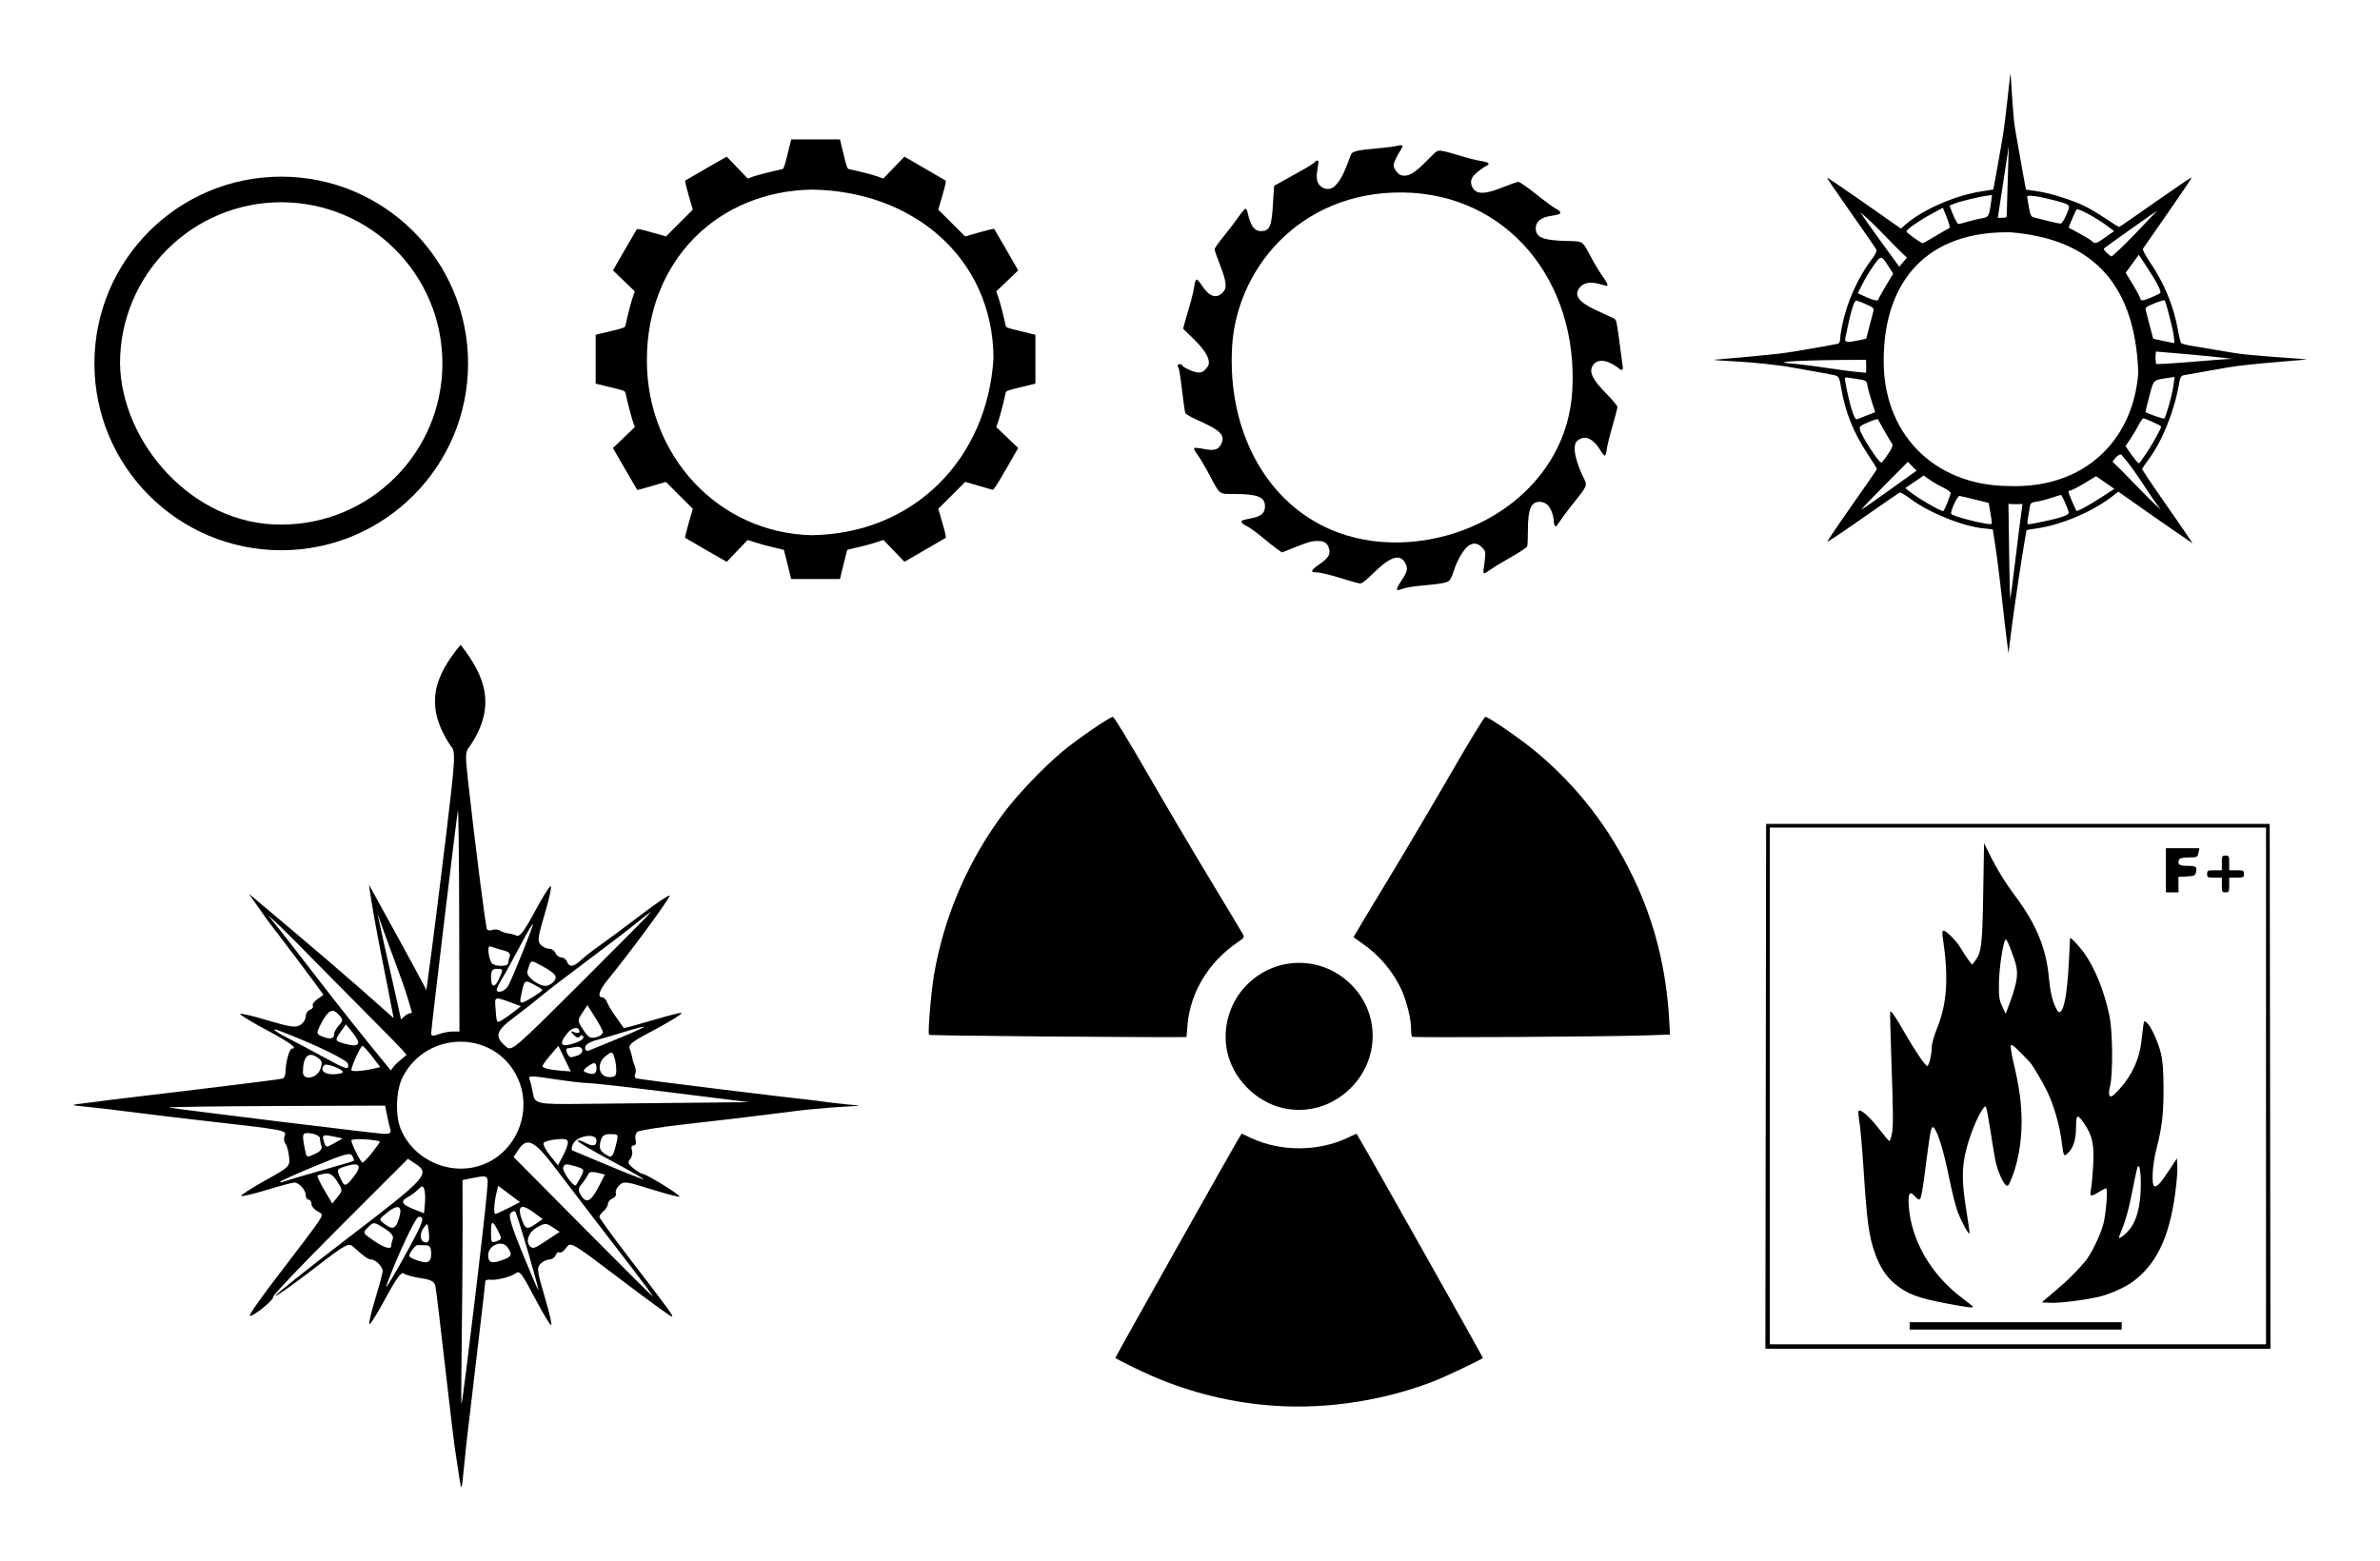 <?xml version="1.0" encoding="UTF-8" standalone="no"?>
<!-- Created with Inkscape (http://www.inkscape.org/) -->

<svg
   xmlns:dc="http://purl.org/dc/elements/1.1/"
   xmlns:cc="http://creativecommons.org/ns#"
   xmlns:rdf="http://www.w3.org/1999/02/22-rdf-syntax-ns#"
   xmlns:svg="http://www.w3.org/2000/svg"
   xmlns="http://www.w3.org/2000/svg"
   version="1.1"
   width="1616.333"
   height="1060.059"
   id="svg2">
  <defs
     id="defs4" />
  <g
     transform="translate(128.145,174.51)"
     id="layer1">
    <path
       d="m 738.124,780.402 c -29.289,-1.912 -57.479,-8.763 -84.484,-20.532 -7.956,-3.467 -22.658,-10.732 -24.314,-12.014 -0.273,-0.212 80.746,-144.329 84.411,-150.15 l 1.386,-2.201 6.259,2.929 c 20.061,9.387 45.439,9.395 65.471,0.022 l 6.212,-2.907 1.921,3.18 c 5.737,9.496 84.224,148.94 83.964,149.174 -1.272,1.146 -24.027,12.044 -31.104,14.896 -33.793,13.618 -73.408,19.974 -109.722,17.604 z m 4.364,-202.415 c -18.149,-4.402 -33.444,-20.164 -37.243,-38.379 -3.426,-16.428 1.88,-33.909 13.85,-45.63 19.704,-19.295 50.387,-19.295 70.09,0 19.83,19.419 19.849,50.713 0.044,70.518 -12.565,12.565 -29.915,17.573 -46.741,13.492 z m -165.015,-48.513 c -40.792,-0.312 -74.397,-0.798 -74.678,-1.079 -0.954,-0.955 1.365,-28.903 3.379,-40.727 6.782,-39.812 23.31,-78.064 47.749,-110.507 9.205,-12.219 26.688,-30.498 39.214,-40.999 9.954,-8.344 32.366,-23.754 34.547,-23.754 0.698,0 11.018,16.903 22.932,37.562 11.914,20.659 31.232,53.396 42.928,72.75 11.696,19.354 21.793,36.177 22.438,37.385 1.069,2.003 0.751,2.482 -3.584,5.421 -19.694,13.345 -32.242,34.068 -34.086,56.294 l -0.671,8.088 -13,0.068 c -7.15,0.037 -46.375,-0.188 -87.167,-0.5 z m 253.314,0.246 c -0.356,-0.356 -0.647,-2.975 -0.647,-5.821 0,-6.229 -2.869,-17.898 -6.31,-25.668 -5.438,-12.278 -15.414,-24.168 -26.722,-31.847 -3.282,-2.229 -5.968,-4.238 -5.968,-4.465 0,-0.227 10.047,-16.973 22.327,-37.213 12.28,-20.24 32.122,-53.788 44.093,-74.55 11.972,-20.762 22.338,-37.75 23.036,-37.75 2.256,0 24.755,15.563 35.044,24.242 27.828,23.472 48.928,50.765 65.095,84.2 14.701,30.405 22.803,62.538 24.76,98.205 l 0.502,9.147 -16.178,0.575 c -24.863,0.884 -158.299,1.677 -159.031,0.945 z"
       id="path4035-3"
       style="fill:#000000" />
    <path
       d="m 62.857,-54.517 c -70.071,0 -126.879,56.808 -126.879,126.879 0,70.071 56.808,126.879 126.879,126.879 70.071,0 126.879,-56.808 126.879,-126.879 0,-70.071 -56.808,-126.879 -126.879,-126.879 z m 0,17.386 c 60.46,0 109.454,49.033 109.454,109.493 0,60.46 -48.994,109.454 -109.454,109.454 -60.472,0.389 -108.645,-55.933 -109.493,-109.454 0,-60.46 49.033,-109.493 109.493,-109.493 z"
       id="path7438-70-0-9-0-5"
       style="color:#000000;fill:#000000;fill-opacity:1;fill-rule:evenodd;stroke:none;stroke-width:10.416;marker:none;visibility:visible;display:inline;overflow:visible;enable-background:accumulate" />
    <path
       d="m 406.768,209.028 c -1.31,-5.39 -2.451,-9.884 -2.536,-9.988 -0.084,-0.104 -3.217,-0.878 -6.962,-1.72 -3.745,-0.842 -9.251,-2.322 -12.237,-3.288 l -5.428,-1.757 -7.108,7.42 -7.108,7.42 -13.856,-7.934 c -7.621,-4.364 -14.068,-8.113 -14.326,-8.332 -0.258,-0.219 0.795,-4.748 2.341,-10.065 l 2.811,-9.667 -9.139,-9.139 -9.139,-9.139 -9.642,2.815 c -5.303,1.548 -9.71,2.747 -9.793,2.664 -0.083,-0.083 -3.837,-6.527 -8.344,-14.319 l -8.194,-14.168 7.458,-7.145 7.458,-7.145 -1.11,-2.952 c -0.956,-2.542 -4.295,-15.31 -5.252,-20.082 -0.296,-1.477 -0.945,-1.729 -10.293,-3.999 l -9.977,-2.423 0,-16.603 0,-16.603 9.975,-2.393 c 9.373,-2.248 9.994,-2.488 10.29,-3.974 1.097,-5.517 3.767,-15.862 4.945,-19.16 l 1.39,-3.89 -7.43,-7.164 -7.43,-7.164 7.815,-13.522 c 4.298,-7.437 8.041,-13.87 8.318,-14.295 0.385,-0.59 2.792,-0.116 10.193,2.009 l 9.689,2.781 9.106,-9.106 9.106,-9.106 -2.811,-9.667 c -1.546,-5.317 -2.6,-9.846 -2.341,-10.065 0.259,-0.219 6.705,-3.969 14.326,-8.332 l 13.856,-7.934 7.146,7.459 7.146,7.459 3.21,-1.22 c 2.585,-0.982 13.507,-3.798 20.136,-5.192 1.077,-0.226 1.631,-1.757 3.706,-10.243 l 2.439,-9.976 16.56,0 16.56,0 2.423,9.977 c 2.271,9.351 2.522,9.996 3.999,10.29 5.502,1.092 15.858,3.766 19.161,4.946 l 3.897,1.393 7.134,-7.446 7.134,-7.446 13.545,7.828 c 7.45,4.305 13.896,8.057 14.325,8.336 0.6,0.391 0.13,2.745 -2.034,10.183 l -2.814,9.675 9.137,9.086 9.138,9.086 9.667,-2.775 c 5.317,-1.526 9.844,-2.567 10.061,-2.312 0.216,0.255 3.966,6.695 8.332,14.313 l 7.939,13.85 -7.453,7.14 -7.453,7.14 1.401,3.897 c 1.193,3.319 3.907,13.837 4.946,19.167 0.29,1.487 0.905,1.725 10.284,3.974 l 9.975,2.393 0,16.603 0,16.603 -9.977,2.423 c -9.357,2.272 -9.996,2.521 -10.284,3.999 -0.98,5.034 -3.664,15.414 -4.9,18.952 l -1.437,4.114 7.445,7.132 7.445,7.132 -8.242,14.332 c -6.222,10.819 -8.485,14.258 -9.234,14.032 -0.545,-0.165 -4.93,-1.441 -9.744,-2.835 l -8.752,-2.535 -9.143,9.143 -9.143,9.143 2.81,9.663 c 2.16,7.429 2.63,9.781 2.03,10.172 -0.429,0.28 -6.865,4.025 -14.302,8.323 l -13.522,7.815 -7.138,-7.404 -7.138,-7.404 -5.421,1.755 c -2.982,0.965 -8.485,2.444 -12.23,3.286 -3.745,0.842 -6.878,1.616 -6.962,1.72 -0.084,0.104 -1.226,4.598 -2.536,9.988 l -2.382,9.799 -16.564,0 -16.564,0 z m 139.813,-140.364 c -0.494,-67.362 -53.873,-113.111 -122.634,-114.379 -64.1,0.684 -112.96,47.849 -112.776,116.367 0.172,64.054 48.135,116.883 112.007,118.365 69.585,-0.976 119.312,-52.044 123.404,-120.353 z"
       id="path5283"
       style="fill:#000000" />
    <path
       d="m 820.596,225.355 c 0,-0.572 1.539,-3.334 3.42,-6.139 3.656,-5.453 4.089,-7.561 2.272,-11.075 -3.511,-6.79 -10.098,-4.786 -21.637,6.585 -4.66,4.593 -7.799,7.108 -8.87,7.108 -0.911,0 -5.532,-1.218 -10.268,-2.706 -10.582,-3.326 -16.957,-4.867 -20.199,-4.881 -3.828,-0.017 -3.024,-1.644 2.768,-5.601 5.653,-3.862 7.336,-6.474 6.485,-10.061 -0.945,-3.984 -3.153,-5.626 -7.562,-5.626 -4.486,0 -6.133,0.462 -16.802,4.718 l -7.703,3.072 -3.316,-2.303 c -1.824,-1.267 -6.393,-4.899 -10.155,-8.07 -3.761,-3.172 -8.449,-6.538 -10.417,-7.481 -3.501,-1.677 -4.588,-3.302 -2.691,-4.022 0.522,-0.198 3.344,-0.857 6.269,-1.463 6.465,-1.341 8.739,-3.444 8.739,-8.085 0,-6.234 -5.077,-8.282 -20.525,-8.282 -10.913,0 -9.953,0.727 -17.21,-13.037 -2.859,-5.423 -6.508,-11.589 -8.107,-13.703 -1.6,-2.114 -2.626,-4.115 -2.28,-4.448 0.346,-0.333 3.269,-0.075 6.497,0.574 6.867,1.38 9.815,0.649 11.645,-2.891 3.295,-6.371 0.326,-9.5 -15.871,-16.73 -4.112,-1.836 -7.784,-3.906 -8.16,-4.601 -0.376,-0.695 -1.388,-7.5 -2.247,-15.123 -0.86,-7.622 -1.889,-14.469 -2.288,-15.214 -1.112,-2.078 -0.873,-2.975 0.795,-2.975 0.836,0 1.52,0.288 1.52,0.639 0,1.285 7.838,4.881 10.807,4.959 2.517,0.066 3.394,-0.345 5.308,-2.487 1.93,-2.16 2.232,-3.021 1.909,-5.434 -0.517,-3.852 -4.208,-9.027 -11.41,-15.994 l -5.973,-5.778 0.868,-3.341 c 0.477,-1.837 2.047,-7.273 3.488,-12.079 1.441,-4.806 2.873,-10.762 3.181,-13.236 0.308,-2.473 0.977,-4.635 1.485,-4.804 0.508,-0.169 2.122,1.565 3.586,3.853 4.949,7.737 9.8,9.492 14.166,5.127 3.329,-3.329 2.857,-7.327 -2.449,-20.781 -1.611,-4.083 -2.923,-8.016 -2.917,-8.739 0.01,-0.723 2.557,-4.392 5.667,-8.154 3.111,-3.761 7.613,-9.66 10.005,-13.108 2.392,-3.448 4.772,-6.269 5.291,-6.269 0.518,0 1.165,1.111 1.436,2.47 1.754,8.773 4.519,12.728 8.898,12.728 6.085,0 7.45,-3.041 8.314,-18.522 0.373,-6.684 0.758,-12.205 0.855,-12.268 0.513,-0.334 14.393,-8.074 17.654,-9.844 5.854,-3.177 10.256,-6.04 10.257,-6.669 7e-4,-0.314 0.553,-0.57 1.227,-0.57 0.971,0 1.131,0.514 0.766,2.47 -1.39,7.467 -1.339,10.812 0.2,13.252 2.111,3.347 6.328,4.521 9.549,2.658 3.176,-1.837 6.698,-7.31 9.509,-14.777 1.296,-3.444 2.667,-7.003 3.047,-7.908 0.85,-2.029 4.934,-2.939 18.138,-4.042 5.159,-0.431 10.899,-1.167 12.757,-1.635 3.927,-0.989 4.826,-0.49 3.333,1.849 -3.192,4.999 -5.306,9.512 -5.318,11.352 -0.01,1.233 0.881,3.079 2.188,4.542 1.783,1.996 2.776,2.464 5.219,2.464 3.897,0 7.671,-2.59 15.884,-10.899 6.298,-6.372 6.302,-6.374 9.545,-5.93 1.784,0.245 7.177,1.681 11.983,3.193 4.806,1.511 11.218,3.145 14.248,3.631 5.632,0.903 6.838,1.969 3.8,3.358 -0.94,0.43 -3.489,2.19 -5.663,3.91 -4.644,3.675 -5.707,6.765 -3.677,10.69 2.579,4.986 8.488,4.887 21.359,-0.358 4.564,-1.86 9.002,-3.382 9.864,-3.382 0.862,0 6.283,3.772 12.048,8.381 5.765,4.61 11.816,9.062 13.447,9.894 1.631,0.832 2.965,1.992 2.965,2.577 0,1.037 -0.952,1.354 -7.219,2.4 -6.029,1.007 -9.499,3.974 -9.499,8.122 0,6.242 4.686,8.297 19.963,8.753 13.05,0.39 11.136,-0.899 18.321,12.347 2.393,4.412 5.7,9.804 7.35,11.984 2.694,3.559 3.781,6.211 2.546,6.211 -0.249,0 -2.351,-0.552 -4.671,-1.226 -6.029,-1.753 -10.584,-1.093 -13.279,1.923 -4.779,5.349 -1.509,10.119 10.892,15.886 4.34,2.018 9.139,4.22 10.663,4.892 2.639,1.164 2.812,1.471 3.621,6.401 0.467,2.848 1.357,9.282 1.978,14.297 0.621,5.015 1.344,10.401 1.608,11.968 0.385,2.288 0.244,2.85 -0.715,2.85 -0.657,0 -1.41,-0.349 -1.674,-0.776 -0.264,-0.427 -2.25,-1.791 -4.414,-3.033 -6.181,-3.545 -11.48,-2.983 -13.778,1.461 -2.198,4.251 0.476,9.356 9.923,18.942 3.927,3.985 7.14,7.868 7.14,8.63 0,0.762 -1.537,6.691 -3.415,13.177 -1.878,6.486 -3.634,13.649 -3.9,15.918 -0.283,2.404 -0.839,4.061 -1.334,3.97 -0.467,-0.086 -1.77,-1.698 -2.896,-3.582 -4.133,-6.918 -8.907,-9.809 -13.212,-7.999 -3.397,1.429 -4.323,3.039 -4.277,7.444 0.043,4.095 2.655,12.42 5.952,18.964 2.837,5.631 2.973,5.293 -7.3,18.073 -3.192,3.97 -6.952,9.014 -8.356,11.208 -1.404,2.194 -2.8,3.989 -3.103,3.989 -0.813,0 -1.473,-2.093 -1.473,-4.671 0,-1.247 -0.733,-3.971 -1.629,-6.054 -1.751,-4.071 -4.33,-5.993 -8.043,-5.993 -5.689,0 -7.801,5.118 -7.816,18.943 -0.01,5.254 -0.195,10.24 -0.421,11.08 -0.267,0.993 -4.167,3.651 -11.149,7.599 -5.906,3.34 -12.217,7.184 -14.024,8.542 -4.31,3.24 -5.077,3.175 -4.476,-0.38 0.265,-1.567 0.681,-4.94 0.925,-7.495 0.415,-4.345 0.303,-4.8 -1.728,-7.031 -2.974,-3.267 -6.009,-3.739 -9.386,-1.459 -3.208,2.165 -7.549,9.397 -9.827,16.372 -2.541,7.781 -3.01,8.265 -8.954,9.24 -2.838,0.466 -8.96,1.169 -13.603,1.562 -4.643,0.393 -9.944,1.237 -11.778,1.876 -4.114,1.433 -4.476,1.444 -4.476,0.144 z m -3.404,-31.43 c 59.397,1.16 119.042,-39.484 122.481,-103.496 4.003,-74.518 -44.51,-133.376 -115.186,-134.202 -70.124,-0.82 -114.21,52.828 -116.015,107.62 -2.867,69.89 39.274,128.723 108.72,130.079 z"
       id="path3035-0"
       style="fill:#000000" />
    <path
       d="m 1235.871,269.235 c -4.029,-30.258 -6.135,-57.575 -10.689,-84.187 -5.413,-0.579 -1.569,-0.199 -6.272,-0.655 -14.114,-1.37 -37.312,-10.787 -49.835,-20.23 -3.298,-2.487 -6.467,-4.341 -7.043,-4.12 -0.575,0.221 -11.753,7.912 -24.841,17.092 -13.087,9.18 -23.999,16.486 -24.248,16.237 -0.249,-0.249 7.215,-11.328 16.587,-24.618 9.372,-13.29 17.041,-24.409 17.041,-24.707 0,-0.298 -2.876,-4.893 -6.391,-10.211 -9.563,-14.466 -15.144,-28.392 -17.887,-44.631 -1.177,-6.966 -1.627,-7.998 -3.779,-8.658 -1.344,-0.412 -14.593,-2.851 -29.443,-5.42 -25.586,-4.427 -53.943,-4.534 -52.948,-5.287 0.229,-0.173 38.548,-2.938 53.948,-5.546 15.4,-2.608 28.788,-4.972 29.75,-5.252 1.141,-0.332 1.75,-1.506 1.75,-3.376 0,-1.577 0.654,-5.934 1.453,-9.683 3.493,-16.381 10.92,-32.612 20.858,-45.585 1.588,-2.073 2.642,-4.41 2.342,-5.192 -0.3,-0.782 -8.049,-12.045 -17.219,-25.028 -9.17,-12.983 -16.507,-23.764 -16.304,-23.958 0.203,-0.194 11.568,7.503 25.255,17.104 l 24.886,17.457 2.615,-2.339 c 11.444,-10.239 33.769,-20.114 51.828,-22.926 l 8.213,-1.279 0.93,-4.535 c 0.511,-2.494 2.888,-15.898 5.282,-29.785 2.394,-13.887 5.209,-44.426 5.524,-44.426 0.315,0 1.424,27.613 3.197,37.926 1.773,10.312 4.141,23.726 5.261,29.808 l 2.037,11.058 7.905,1.152 c 8.578,1.25 22.799,5.688 31.66,9.88 3.065,1.45 9.514,5.272 14.331,8.494 4.817,3.222 9.028,5.858 9.359,5.858 0.331,0 11.463,-7.66 24.739,-17.023 13.276,-9.363 24.32,-16.841 24.543,-16.618 0.223,0.223 -6.958,10.921 -15.957,23.773 -8.999,12.852 -16.689,23.917 -17.089,24.588 -0.428,0.718 1.601,4.618 4.934,9.485 9.452,13.801 16.027,29.803 18.791,45.729 0.79,4.55 1.817,8.604 2.282,9.009 0.466,0.404 3.772,1.229 7.347,1.832 3.575,0.603 16.4,2.764 28.5,4.803 12.1,2.038 48.702,4.001 49.113,4.361 0.41,0.36 -38.106,2.815 -53.367,5.456 -15.26,2.641 -28.747,5.028 -29.97,5.306 -1.641,0.372 -2.381,1.461 -2.824,4.153 -3.163,19.243 -11.298,39.855 -20.871,52.883 -2.52,3.429 -4.581,6.461 -4.581,6.738 10.874,16.992 23.072,33.268 34.382,50.422 -18.003,-12.182 -31.488,-21.784 -50.512,-35.125 l -3.685,2.902 c -13.593,10.703 -35.145,19.831 -52.436,22.207 -3.163,0.435 -5.719,0.661 -6.262,1.301 -2.428,14.244 -7.501,44.361 -12.187,83.389 z m -0.013,-101.504 c 0.215,14.526 0.711,58.404 1.171,64.73 1.469,-7.718 4.912,-40.026 8.352,-64.595 -3.121,0.087 -5.901,0.196 -9.523,-0.135 z m -11.287,12.767 c 0,-0.642 -0.479,-3.918 -1.064,-7.279 l -1.064,-6.111 -9.186,-2.285 c -5.052,-1.257 -9.821,-2.369 -10.598,-2.471 -1.474,-0.194 -6.543,10.768 -5.649,12.215 0.916,1.483 19.073,6.3 26.311,6.981 0.688,0.065 1.25,-0.408 1.25,-1.05 z m 35.14,-0.777 c 12.043,-2.503 17.442,-4.463 17.063,-6.196 -0.618,-2.832 -4.6,-11.859 -5.231,-11.859 -0.363,0 -3.188,0.87 -6.278,1.933 -3.09,1.063 -7.61,2.232 -10.044,2.597 -4.277,0.641 -4.447,0.803 -5.065,4.817 -0.351,2.284 -0.902,5.616 -1.224,7.403 -0.34,1.892 -0.166,3.25 0.417,3.25 0.551,0 5.213,-0.875 10.361,-1.945 z m -65.39,-12.579 c 1.238,-3.037 2.25,-6.109 2.25,-6.828 0,-0.718 -2.334,-2.395 -5.186,-3.727 -2.852,-1.332 -6.954,-3.698 -9.114,-5.26 l -3.928,-2.839 -6.269,4.252 -6.269,4.252 2.633,2.15 c 5.452,4.45 20.944,13.503 23.133,13.518 0.275,0 1.512,-2.481 2.75,-5.518 z m 92.54,3.399 c 2.316,-1.169 7.971,-4.566 12.569,-7.548 l 8.358,-5.423 -6.189,-4.307 -6.189,-4.307 -8.079,4.856 c -4.443,2.671 -8.682,4.856 -9.419,4.856 -0.737,0 -1.342,0.338 -1.343,0.75 0,1.076 5.226,13.25 5.693,13.25 0.214,0 2.284,-0.956 4.6,-2.125 z m -131.499,-12.375 18.097,-13 c -1.968,-1.992 -3.936,-3.985 -5.903,-5.977 l -16.242,16.347 c -8.933,8.991 -15.749,16.186 -15.146,15.988 0.603,-0.197 9.24,-6.208 19.194,-13.358 z m 157.089,-23.975 c -2.883,0.255 -3.965,2.559 -5.956,4.876 11.191,10.571 21.363,22.295 32.794,32.599 -9.744,-12.712 -15.629,-24.543 -26.838,-37.475 z m 17.336,-1.235 c 4.148,-6.211 9.785,-16.448 9.785,-17.769 0,-0.611 -10.765,-5.521 -12.104,-5.521 -0.47,0 -1.819,1.889 -2.997,4.199 -1.178,2.309 -3.709,6.559 -5.624,9.443 l -3.482,5.245 4.234,6.036 c 2.329,3.32 4.553,5.838 4.944,5.597 0.391,-0.241 2.751,-3.494 5.245,-7.229 z m -175.726,1.029 c 2.998,-4.515 3.543,-6.003 2.656,-7.25 -1.341,-1.885 -8.997,-15.226 -9.404,-16.389 -0.158,-0.451 -3.12,0.409 -6.582,1.91 -5.704,2.474 -6.238,2.958 -5.687,5.154 1.139,4.537 12.633,22.256 14.437,22.256 0.444,0 2.505,-2.557 4.58,-5.681 z m -13.841,-26.516 5.148,-2.002 -2.319,-7.15 c -1.275,-3.933 -2.588,-8.773 -2.916,-10.757 -0.597,-3.605 -0.6,-3.607 -7.714,-4.782 -3.914,-0.646 -7.287,-1.005 -7.494,-0.798 -0.66,0.66 2.56,15.914 4.748,22.489 1.69,5.078 2.433,6.2 3.753,5.667 0.905,-0.365 3.963,-1.565 6.794,-2.667 z m 204.656,-6.803 c 1.335,-4.675 2.732,-10.893 3.105,-13.818 l 0.678,-5.318 -4.774,0.716 c -9.909,1.486 -9.378,0.951 -12.383,12.471 -1.499,5.747 -2.659,10.519 -2.578,10.605 0.898,0.947 12.323,4.914 12.836,4.457 0.379,-0.337 1.781,-4.438 3.116,-9.113 z M 1139.135,69.898 c -47.769,0.089 -58.562,1.415 -55.173,2.06 27.474,2.545 31.362,4.567 55.197,6.781 0.182,-2.994 0.01,-6.457 -0.025,-8.841 z m 196.927,-5.619 c -0.765,5.103 -0.06,5.761 0.069,8.492 10.594,7e-4 39.744,-3.026 51.873,-3.554 -17.291,-2.073 -36.483,-3.616 -51.942,-4.938 z m -101.423,-91.474 1.432,-48.012 -7.452,48.666 c 12.048,-0.139 1.411,0.022 6.02,-0.653 z m 113.433,80.61 c -0.624,-4.769 -5.069,-22.242 -6.071,-23.864 -0.229,-0.37 -3.357,0.517 -6.951,1.97 -5.549,2.244 -6.448,2.945 -5.958,4.643 0.318,1.1 1.534,5.825 2.704,10.5 1.169,4.675 2.215,8.63 2.324,8.79 0.109,0.159 3.292,0.904 7.075,1.656 3.782,0.751 7.032,1.409 7.221,1.46 0.189,0.052 0.035,-2.268 -0.343,-5.156 z m -213.7,3.199 4.899,-1.051 2.101,-8.199 c 1.155,-4.51 2.401,-9.213 2.768,-10.452 0.588,-1.988 0,-2.547 -4.979,-4.75 -3.105,-1.373 -6.034,-2.497 -6.509,-2.497 -1.769,0 -3.671,6.399 -7.655,25.75 -0.544,2.644 1.449,2.899 9.376,1.199 z m 102.906,-73.322 c -55.844,-1.026 -85.351,32.136 -86.13,84.958 -1.214,51.127 33.735,87.142 85.059,87.372 51.108,1.976 84.484,-31.075 87.812,-77.005 -2.258,-65.761 -36.636,-91.267 -86.742,-95.324 z m -89.706,45.532 c 0,-0.462 2.25,-4.585 5.001,-9.161 l 5.001,-8.321 -3.056,-4.762 c -5.02,-7.824 -5.192,-7.835 -10.242,-0.716 -2.458,3.465 -5.881,9.118 -7.606,12.561 l -3.138,6.261 5.27,2.407 c 5.504,2.514 8.77,3.159 8.77,1.731 z m 185.315,-1.323 c 2.852,-1.19 5.559,-2.486 6.016,-2.881 1.085,-0.937 -2.226,-7.44 -9.047,-17.764 l -5.489,-8.309 -4.458,6.127 -4.458,6.127 4.442,7.182 c 2.443,3.95 4.751,8.194 5.128,9.432 0.848,2.778 1.402,2.784 7.867,0.087 z m -197.681,-57.758 c 9.189,13.232 16.484,23.121 26.492,36.925 1.732,-2.058 3.464,-4.116 5.196,-6.174 -10.423,-9.577 -21.811,-22.891 -31.688,-30.751 z m 201.526,-0.955 c 1.015,-1.042 -34.017,23.736 -36.081,25.52 -0.664,0.574 4.144,5.356 5.385,5.356 11.417,-10.049 19.481,-19.312 30.696,-30.876 z m -150.273,16.944 c 4.514,-2.713 8.674,-5.088 9.244,-5.278 0.62,-0.207 -0.049,-3.061 -1.663,-7.092 l -2.701,-6.746 -7.609,4.104 c -8.484,4.576 -17.159,10.645 -17.159,12.003 0,0.864 9.871,7.941 11.077,7.941 0.332,0 4.297,-2.22 8.81,-4.932 z m 115.383,0.838 5.771,-4.094 -4.271,-3.211 c -7.92,-5.954 -20.147,-12.575 -21.21,-11.486 -0.64,0.656 -5.602,12.182 -5.323,12.367 0.145,0.096 3.413,1.865 7.263,3.932 3.85,2.067 7.659,4.394 8.464,5.172 2.139,2.066 2.944,1.834 9.307,-2.68 z m -93.771,-10.492 c 2.75,-0.86 6.993,-1.869 9.429,-2.241 4.872,-0.745 5.217,-1.323 6.541,-10.954 l 0.673,-4.894 -3.321,0.407 c -5.022,0.616 -19.07,4.048 -22.537,5.505 l -3.064,1.288 2.495,6.237 c 1.372,3.43 3.01,6.232 3.639,6.226 0.629,-0.01 3.394,-0.715 6.144,-1.575 z m 67.168,-4.809 c 2.922,-6.939 3.197,-6.612 -8.152,-9.678 -10.092,-2.725 -18.516,-3.92 -18.516,-2.626 0,0.532 0.53,3.843 1.177,7.358 1.037,5.63 1.484,6.458 3.75,6.955 1.415,0.31 5.723,1.383 9.572,2.383 3.85,1 7.604,1.747 8.343,1.66 0.739,-0.087 2.46,-2.811 3.825,-6.053 z"
       id="path4466"
       style="fill:#000000" />
    <path
       d="m 181.213,812.187 c -0.526,-2.396 -3.614,-27.878 -6.861,-56.628 -3.247,-28.749 -6.31,-54.132 -6.805,-56.405 -0.708,-3.25 -2.871,-4.427 -10.116,-5.505 -5.068,-0.755 -10.212,-2.192 -11.431,-3.195 -1.56,-1.283 -5.19,3.693 -12.257,16.803 -5.522,10.244 -10.48,18.186 -11.017,17.649 -0.537,-0.537 1.276,-8.36 4.029,-17.386 2.753,-9.025 5.005,-17.435 5.005,-18.688 0,-2.885 -4.847,-7.81 -7.687,-7.81 -2.156,0 -4.74,-1.805 -11.885,-8.302 -3.705,-3.369 -4.458,-2.961 -28.063,15.197 -13.341,10.262 -24.668,18.246 -25.173,17.741 -0.505,-0.505 21.729,-18.233 49.407,-39.397 53.652,-41.024 55.932,-43.546 45.517,-50.371 l -4.989,-3.269 -46.206,46.176 c -25.414,25.397 -45.816,46.809 -45.338,47.582 1.081,1.749 -14.42,14.225 -15.871,12.773 -0.58,-0.58 8.905,-13.971 21.077,-29.757 12.173,-15.786 23.637,-31.036 25.476,-33.888 3.224,-4.999 3.2,-5.262 -0.66,-7.328 -2.202,-1.179 -4.004,-3.419 -4.004,-4.979 0,-1.56 -0.871,-2.836 -1.936,-2.836 -1.065,0 -1.936,-1.369 -1.936,-3.042 0,-3.577 -4.552,-8.574 -7.81,-8.574 -1.253,0 -9.662,2.252 -18.688,5.005 -9.025,2.753 -16.823,4.591 -17.329,4.086 -0.506,-0.506 6.753,-5.192 16.13,-10.413 16.779,-9.343 17.038,-9.6 16.385,-16.186 -0.365,-3.681 -1.469,-7.67 -2.453,-8.866 -0.984,-1.196 -1.26,-3.555 -0.612,-5.243 1.539,-4.01 2.091,-3.91 -60.158,-10.993 -28.75,-3.271 -54.187,-6.669 -56.628,-6.874 -35.053,-4.266 -34.959,-1.969 -1.696,-6.66 5.797,-0.742 116.016,-13.682 117.485,-14.59 0.867,-0.536 1.605,-2.482 1.641,-4.324 0.134,-6.901 2.621,-15.934 4.387,-15.934 4.297,0 -1.528,-4.23 -17.799,-12.924 -9.56,-5.108 -17.383,-9.867 -17.383,-10.574 0,-0.707 8.33,1.215 18.512,4.272 15.205,4.565 19.182,5.139 22.264,3.215 2.063,-1.289 3.752,-3.903 3.752,-5.81 0,-1.907 1.302,-3.967 2.893,-4.577 1.591,-0.611 2.448,-1.83 1.904,-2.711 -0.544,-0.88 0.863,-2.898 3.127,-4.484 l 4.117,-2.883 -5.536,-7.656 c -3.045,-4.211 -14.466,-19.395 -25.38,-33.744 -10.914,-14.348 -0.633,-0.228 -19.844,-27.385 40.867,34.295 66.69,56.117 98.4,84.549 -3.678,-20.494 -13.519,-66.009 -16.749,-90.622 18.119,32.988 27.12,49.107 39.005,71.511 4.098,-29.595 8.928,-68.329 13.062,-102.471 6.825,-56.651 6.909,-59.431 3.414,-63.348 -18.116,-27.181 -11.283,-46.941 6.787,-68.656 16.771,21.52 24.53,41.749 6.254,68.937 -3.102,3.428 -3.224,5.547 -1.315,22.775 4.705,42.467 12.047,100.061 12.939,101.504 0.523,0.846 2.188,1.064 3.7,0.484 1.512,-0.58 3.865,-0.366 5.228,0.477 1.363,0.843 3.801,1.679 5.417,1.858 1.616,0.179 4.245,0.872 5.842,1.539 2.151,0.899 5.319,-3.305 12.215,-16.206 5.121,-9.581 10.01,-17.42 10.865,-17.42 0.855,0 -0.928,8.35 -3.962,18.555 -4.758,16.002 -5.139,18.932 -2.776,21.296 1.508,1.507 4.137,2.741 5.844,2.741 1.707,0 3.604,1.307 4.217,2.904 0.613,1.597 2.355,2.904 3.872,2.904 1.517,0 3.259,1.307 3.872,2.904 1.536,4.001 4.511,3.636 9.64,-1.182 2.392,-2.247 8.275,-6.821 13.074,-10.164 4.799,-3.343 17.108,-12.487 27.353,-20.319 10.245,-7.833 19.09,-13.779 19.654,-13.215 0.902,0.902 -27.043,38.921 -42.207,57.421 -5.643,6.884 -7.085,11.659 -3.522,11.659 1.098,0 2.559,1.525 3.245,3.388 0.687,1.863 3.456,6.437 6.153,10.164 2.697,3.727 5.02,7.002 5.161,7.277 0.141,0.276 8.875,-2.061 19.408,-5.192 10.533,-3.132 19.428,-5.417 19.767,-5.078 0.766,0.766 -8.452,6.366 -24.326,14.776 -9.047,4.794 -11.829,7.204 -10.882,9.428 0.699,1.644 1.474,4.295 1.721,5.893 0.247,1.597 1.083,4.387 1.858,6.199 0.775,1.812 0.881,4.148 0.237,5.19 -0.644,1.042 -0.422,2.358 0.494,2.924 1.44,0.89 112.569,14.274 118.259,14.727 44.72,6.3 44.818,2.003 -2.249,6.639 -4.597,0.429 -33.783,4.449 -83.732,10.044 -15.972,1.789 -30.039,4.027 -31.26,4.972 -1.221,0.945 -1.773,3.429 -1.226,5.52 0.588,2.248 0.026,3.801 -1.375,3.801 -1.392,0 -1.871,1.298 -1.16,3.149 0.665,1.732 0.147,4.428 -1.149,5.991 -1.921,2.314 -1.478,3.517 2.387,6.488 2.61,2.005 5.334,3.666 6.054,3.689 2.856,0.094 27.539,15.462 24.826,15.457 -1.597,-0.002 -10.68,-2.448 -20.183,-5.435 -15.761,-4.953 -17.56,-5.162 -20.479,-2.381 -1.76,1.677 -2.824,4.13 -2.364,5.452 0.46,1.322 -0.561,2.94 -2.269,3.595 -1.708,0.655 -3.105,2.298 -3.105,3.651 0,1.353 -1.307,3.544 -2.904,4.87 -1.597,1.326 -2.904,3.086 -2.904,3.913 0,0.826 8.93,13.149 19.844,27.383 29.073,37.917 30.827,40.336 29.258,40.336 -0.787,0 -16.544,-11.474 -35.017,-25.498 -33.277,-25.263 -33.614,-25.459 -36.552,-21.264 -1.631,2.329 -3.686,3.789 -4.567,3.245 -0.88,-0.544 -2.1,0.313 -2.711,1.904 -0.611,1.591 -2.506,2.893 -4.213,2.893 -1.707,0 -4.42,1.317 -6.03,2.927 -2.612,2.612 -2.306,5.008 2.838,22.264 3.171,10.635 5.153,19.337 4.406,19.337 -0.747,0 -5.144,-7.187 -9.77,-15.972 -10.344,-19.642 -11.609,-21.329 -14.371,-19.167 -2.963,2.319 -13.041,4.872 -17.167,4.349 -1.863,-0.236 -3.395,0.279 -3.403,1.144 -0.01,0.866 -2.188,19.869 -4.845,42.23 -2.657,22.361 -5.823,49.15 -7.035,59.532 -1.563,13.388 -1.429,12.834 -1.879,17.284 -3.025,27.796 -1.667,28.026 -6.47,-2.764 z m 7.457,-57.607 c 9.412,-75.845 14.893,-124.496 14.36,-127.462 -0.52,-2.898 -1.763,-3.14 -8.834,-1.723 l -8.228,1.649 0.043,32.314 c 0.023,17.773 -0.235,52.102 -0.574,76.287 -0.339,24.185 -0.426,43.782 -0.193,43.548 0.233,-0.233 1.775,-11.309 3.426,-24.613 z m 112.03,-68.232 c -21.12,-27.438 -38.341,-49.903 -52.683,-68.728 -13.374,-17.553 -18.397,-19.864 -24.138,-11.103 l -3.19,4.869 46.974,47.403 c 25.836,26.071 47.275,47.403 47.643,47.403 0.368,0 -6.205,-8.93 -14.606,-19.844 z m -70.375,-10.983 c -4.177,-14.291 -8.04,-26.429 -8.584,-26.973 -0.544,-0.544 -1.956,-0.022 -3.138,1.16 -1.575,1.575 0.606,8.897 8.16,27.398 5.67,13.887 10.5,25.058 10.733,24.824 0.234,-0.234 -2.993,-12.118 -7.171,-26.409 z m -80.546,-2.383 c 9.663,-17.82 10.64,-20.998 6.454,-20.998 -2.092,0 -14.359,26.05 -21.879,46.464 -1.76,4.778 5.735,-7.596 15.425,-25.466 z m 14.893,4.17 c 0,-4.517 -0.86,-5.808 -3.872,-5.808 -2.13,0 -4.525,-0.058 -5.324,-0.128 -0.799,-0.071 -2.641,1.663 -4.095,3.852 -2.378,3.581 -2.184,4.164 1.936,5.814 8.619,3.451 11.355,2.553 11.355,-3.729 z m 49.242,3.92 c 5.601,-2.129 6.043,-3.643 2.489,-8.504 -3.728,-5.098 -13.01,-1.171 -13.01,5.504 0,5.325 2.519,6.043 10.522,3 z m -76.346,-9.57 c 0,-0.978 0.489,-3.052 1.087,-4.609 0.702,-1.829 -1.413,-4.376 -5.976,-7.196 -7.021,-4.339 -7.085,-4.343 -10.867,-0.56 -3.783,3.782 -3.762,3.835 3.556,8.858 7.651,5.252 12.201,6.56 12.201,3.508 z m 106.085,-3.757 8.318,-5.518 -4.82,-3.158 c -4.476,-2.933 -5.242,-2.918 -10.725,0.203 -5.55,3.158 -7.861,9.496 -4.639,12.718 2.003,2.003 2.975,1.655 11.867,-4.244 z m -80.563,-5.223 c -0.779,-6.672 -0.893,-6.759 -3.656,-2.814 -3.146,4.492 -2.135,9.7 1.884,9.7 1.812,0 2.337,-2.043 1.772,-6.886 z m 46.871,5.729 c 2.7,-1.036 2.711,-1.743 0.108,-6.776 -3.785,-7.32 -4.742,-7.087 -4.742,1.157 0,7.274 0.077,7.368 4.634,5.619 z m -67.129,-15.176 c 2.642,-8.609 -0.4,-10.031 -8.184,-3.825 -5.598,4.464 -5.637,4.618 -1.883,7.456 5.804,4.387 7.83,3.656 10.066,-3.632 z m 93.157,3.557 4.419,-3.095 -6.213,-4.584 c -8.69,-6.411 -11.462,-4.298 -7.62,5.809 2.206,5.801 3.449,6.048 9.414,1.871 z m -76.023,-23.388 c -0.944,-2.461 -1.504,-2.432 -4.152,0.216 -1.683,1.683 -4.735,3.957 -6.782,5.052 -5.468,2.927 -4.592,4.964 3.539,8.223 l 7.26,2.91 0.613,-6.779 c 0.337,-3.728 0.122,-8.058 -0.478,-9.623 z m 57.228,12.804 7.84,-4 -7.433,-5.565 -7.434,-5.565 -1.223,5.209 c -1.618,6.891 -1.939,13.92 -0.636,13.92 0.575,0 4.573,-1.8 8.885,-4 z M 100.879,628.016 c -2.813,-4.426 -5.02,-5.86 -8.259,-5.367 -2.431,0.37 -4.744,0.984 -5.139,1.365 -0.396,0.38 1.692,4.806 4.64,9.836 l 5.359,9.144 3.619,-4.469 c 3.541,-4.372 3.536,-4.6 -0.22,-10.509 z m 178.098,2.512 3.671,-7.195 -5.215,-1.309 c -3.103,-0.779 -5.493,-0.476 -5.901,0.747 -0.377,1.131 -2.257,3.997 -4.178,6.369 -3.162,3.904 -3.216,4.735 -0.571,8.772 3.541,5.404 6.621,3.538 12.194,-7.384 z m -166.932,-5.733 c 5.614,-7.109 4.223,-9.879 -3.805,-7.577 -7.897,2.265 -7.995,2.421 -5.281,8.379 2.874,6.307 3.516,6.25 9.086,-0.802 z m 154.115,0.378 c 2.823,-5.46 2.785,-5.535 -3.939,-7.599 -5.554,-1.705 -6.99,-1.564 -7.887,0.773 -0.871,2.269 5.979,12.34 8.393,12.34 0.319,0 1.864,-2.482 3.433,-5.514 z M 90.136,620.512 c 11.713,-3.303 21.594,-6.22 21.957,-6.481 0.364,-0.262 -0.072,-1.782 -0.968,-3.378 -1.374,-2.447 -5.259,-1.399 -24.744,6.674 -12.713,5.267 -23.603,10.132 -24.2,10.81 -0.597,0.678 0.657,0.591 2.786,-0.193 2.13,-0.784 13.455,-4.128 25.168,-7.431 z M 287.012,613.961 c -13.105,-7.004 -23.416,-13.146 -22.914,-13.649 0.503,-0.503 2.674,0.028 4.824,1.179 5.62,3.008 8.037,2.59 8.037,-1.39 0,-5.114 -12.861,-3.361 -15.814,2.156 -1.191,2.225 -1.387,4.357 -0.436,4.737 0.951,0.38 11.748,4.895 23.994,10.034 12.245,5.138 23.135,9.416 24.2,9.505 1.065,0.089 -8.786,-5.568 -21.892,-12.572 z m -86.004,2.115 c 22.887,-9.563 33.053,-37.777 21.617,-59.998 -16.042,-31.174 -61.2,-30.541 -77.334,1.083 -4.544,8.907 -5.145,26.037 -1.241,35.354 9.136,21.8 35.284,32.617 56.957,23.561 z m 56.511,-14.479 c 0.063,-2.29 -1.665,-2.789 -7.675,-2.215 -4.266,0.407 -8.231,1.509 -8.812,2.449 -0.581,0.94 1.371,4.751 4.338,8.47 l 5.394,6.76 3.337,-6.254 c 1.835,-3.44 3.373,-7.584 3.418,-9.209 z m -133.018,6.931 c 2.928,-3.67 5.324,-7.071 5.324,-7.557 0,-0.487 -4.356,-1.186 -9.681,-1.555 -5.325,-0.369 -9.681,-0.047 -9.68,0.715 0,2.317 6.45,15.07 7.62,15.07 0.601,-4e-5 3.489,-3.003 6.417,-6.673 z m -38.252,0.52 c 3.052,-1.39 4.599,-3.342 3.963,-4.998 -0.574,-1.495 -1.043,-3.854 -1.043,-5.243 0,-1.389 -2.614,-2.909 -5.808,-3.378 -6.253,-0.918 -6.602,-0.169 -4.598,9.851 1.391,6.957 0.963,6.741 7.486,3.769 z m 203.822,-5.463 c 1.953,-7.695 1.93,-7.744 -3.6,-7.744 -4.409,0 -5.833,1.068 -6.856,5.141 -0.951,3.787 -0.353,5.827 2.269,7.744 5.255,3.842 6.029,3.356 8.186,-5.141 z M 98.338,597.44 c -7.383,-1.543 -7.975,-1.178 -6.356,3.922 1.181,3.721 1.462,3.747 6.913,0.63 l 5.682,-3.248 z m 38.537,-4.988 c -0.525,-1.863 -1.524,-6.219 -2.22,-9.68 l -1.266,-6.292 -75.834,0.29 c -41.709,0.16 -73.502,0.647 -70.653,1.083 13.56,2.075 140.684,17.624 145.473,17.794 4.312,0.153 5.255,-0.517 4.5,-3.195 z m 196.228,-17.829 47.432,-0.474 -52.272,-6.528 c -28.75,-3.59 -54.45,-6.496 -57.112,-6.458 -2.662,0.038 -12.941,-1.16 -22.843,-2.664 -16.404,-2.49 -17.894,-2.458 -16.775,0.364 0.675,1.703 1.696,5.882 2.268,9.286 1.206,7.176 2.732,7.502 33.478,7.156 10.116,-0.114 39.736,-0.421 65.824,-0.682 z M 89.33,551.854 c 1.635,-4.301 1.381,-5.721 -1.386,-7.744 -6.536,-4.779 -10.28,-1.303 -10.366,9.622 -0.046,5.872 9.378,4.366 11.752,-1.878 z m 201.045,-0.058 c -0.075,-2.928 -0.764,-6.918 -1.531,-8.866 -1.344,-3.412 -1.563,-3.406 -5.964,0.157 -6.196,5.017 -4.379,14.033 2.828,14.033 3.982,0 4.78,-0.91 4.667,-5.324 z m -185.719,1.876 c 0,-1.956 -11.054,-6.149 -12.472,-4.731 -3.251,3.251 -0.521,6.243 5.696,6.243 3.727,0 6.776,-0.68 6.776,-1.512 z m 172.303,-2.36 c 0,-4.506 -1.553,-4.774 -6.395,-1.102 -2.612,1.981 -2.856,2.901 -0.968,3.658 5.064,2.029 7.363,1.231 7.363,-2.556 z m -152.314,0.255 5.469,-1.223 -5.469,-7.189 c -3.008,-3.954 -6.028,-7.221 -6.711,-7.26 -1.088,-0.062 -7.47,13.97 -7.47,16.425 0,1.195 7.176,0.814 14.181,-0.752 z m 130.623,-6.999 -4.217,-8.68 -5.359,6.26 c -2.947,3.443 -5.395,6.855 -5.438,7.583 -0.077,1.29 6.164,2.641 14.9,3.227 l 4.331,0.29 z m -147.082,3.53 c -0.521,-2.674 -22.357,-13.203 -46.606,-22.474 -6.705,-2.563 -3.2,0.464 5.808,5.016 5.058,2.556 15.73,8.23 23.716,12.608 16.301,8.938 17.971,9.412 17.082,4.849 z m 39.783,-6.082 c -3.94,-4.796 -4.29,-5.113 -48.56,-49.759 -26.391,-26.616 -33.497,-34.326 -45.814,-45.488 25.262,31.163 39.489,51.955 83.683,105.812 3.816,-5.388 5.439,-5.958 10.691,-10.564 z m 116.248,0.377 c 4.854,-1.863 3.768,-6.676 -1.294,-5.733 -2.396,0.447 -4.982,0.877 -5.747,0.956 -1.894,0.196 0.435,5.952 2.408,5.952 0.864,0 2.949,-0.529 4.633,-1.175 z m 49.526,-97.238 c 0,-0.376 -4.138,2.742 -9.196,6.929 -5.058,4.187 -20.086,15.713 -33.396,25.614 -13.31,9.901 -27.398,20.713 -31.306,24.028 -3.908,3.314 -12.357,9.946 -18.775,14.738 -12.58,9.392 -13.597,13.003 -5.607,19.903 3.929,3.393 4.732,2.71 51.136,-43.541 25.929,-25.844 47.144,-47.296 47.144,-47.672 z m -21.82,85.668 c 9.828,-4.037 17.631,-7.578 17.341,-7.868 -0.29,-0.29 -5.717,1.088 -12.06,3.062 -6.343,1.974 -15.235,4.586 -19.761,5.804 -5.241,1.411 -8.228,3.318 -8.228,5.252 0,1.67 1.089,2.599 2.42,2.063 1.331,-0.535 10.461,-4.276 20.288,-8.314 z m -176.849,3.436 c 0.532,-0.861 -1.111,-4.128 -3.651,-7.26 l -4.618,-5.695 -3.46,4.84 c -4.169,5.832 -4.045,6.423 1.679,8.035 6.486,1.827 8.957,1.846 10.049,0.08 z m 148.042,-0.56 c 3.352,-1.169 5.551,-3.004 4.887,-4.079 -0.799,-1.292 -1.617,-1.301 -2.418,-0.026 -0.732,1.166 -2.332,0.72 -4.051,-1.13 -2.518,-2.71 -2.463,-2.913 0.484,-1.783 1.829,0.702 3.325,0.504 3.325,-0.438 0,-3.703 -4.98,-3.086 -8.208,1.018 -6.336,8.054 -4.457,10.076 5.981,6.437 z M 98.848,527.635 c 0,-1.184 1.442,-3.746 3.204,-5.694 2.987,-3.3 2.967,-3.803 -0.294,-7.406 -4.04,-4.464 -7.139,-2.869 -11.75,6.048 -3.614,6.988 -3.556,7.327 1.58,9.268 4.808,1.817 7.26,1.068 7.26,-2.217 z m 182.44,-1.307 c -0.281,-1.255 -2.759,-5.843 -5.507,-10.196 l -4.996,-7.914 -3.469,5.288 c -3.371,5.138 -3.352,5.466 0.667,11.558 3.455,5.237 4.934,6.045 8.976,4.908 2.662,-0.749 4.61,-2.388 4.329,-3.644 z m -102.048,-0.183 4.636,0 -0.169,-76.956 c -0.093,-42.326 -0.5,-75.213 -0.903,-73.084 -1.019,5.377 -18.132,148.155 -18.132,151.28 0,1.922 1.202,2.079 4.966,0.648 2.731,-1.038 7.052,-1.888 9.603,-1.888 z m 41.553,-13.369 4.817,-3.8 -4.817,-1.805 c -12.611,-4.725 -12.979,-4.695 -12.576,1.027 0.885,12.6 0.794,12.384 4.371,10.326 1.863,-1.072 5.556,-3.659 8.206,-5.749 z m 12.862,-10.02 c 3.586,-2.216 6.521,-4.372 6.521,-4.79 0,-0.418 -2.629,-2.12 -5.843,-3.782 -6.302,-3.259 -6.23,-3.32 -8.552,7.278 -1.399,6.387 -0.582,6.521 7.875,1.294 z m -82.055,10.666 c -5.037,-19.298 -10.538,-30.909 -23.393,-67.447 4.907,23.322 10.948,48.755 16.023,72.047 2.192,-2.28 3.698,-3.931 7.37,-4.6 z m 65.339,-18.245 c 3.512,-6.563 17.416,-41.319 16.783,-41.953 -0.329,-0.329 -4.176,6.237 -8.55,14.591 -4.374,8.354 -9.753,18.144 -11.955,21.756 -2.202,3.612 -4.007,7.22 -4.011,8.019 -0.016,3.069 5.764,1.265 7.733,-2.413 z m -6.115,-4.938 c 2.951,-6.478 2.901,-6.685 -1.625,-6.685 -3.012,0 -3.872,1.291 -3.872,5.808 0,7.105 2.479,7.501 5.497,0.877 z m 37.269,1.818 c 2.831,-3.411 0.722,-5.775 -10.373,-11.622 -5.583,-2.942 -5.44,-3.036 -7.746,5.055 -0.909,3.19 7.362,9.647 12.384,9.667 1.733,0.008 4.314,-1.388 5.735,-3.101 z m -31.15,-12.216 c 0,-0.978 0.488,-3.048 1.083,-4.601 0.715,-1.863 -0.541,-3.231 -3.692,-4.022 -2.627,-0.659 -6.242,-1.761 -8.034,-2.449 -2.666,-1.023 -3.14,-0.233 -2.607,4.348 0.358,3.079 1.526,6.238 2.594,7.02 2.779,2.034 10.655,1.816 10.655,-0.296 z"
       id="path4123-1"
       style="fill:#000000" />
    <path
       d="m 1071.031,563.371 0.253,-178.25 171,0 171,0 0.253,178.25 0.253,178.25 -171.506,0 -171.506,0 0.253,-178.25 z m 339.753,-0.25 0,-175.5 -168.5,0 -168.5,0 0,175.5 0,175.5 168.5,0 168.5,0 0,-175.5 z m -242,163 0,-2.5 72,0 72,0 0,2.5 0,2.5 -72,0 -72,0 0,-2.5 z m 26.292,-15.009 c -21.128,-4.023 -27.989,-6.591 -36.446,-13.638 -5.835,-4.862 -10.339,-11.82 -13.457,-20.784 -4.194,-12.058 -5.336,-20.62 -7.857,-58.887 -0.845,-12.825 -2.053,-26.446 -2.684,-30.267 -0.631,-3.822 -0.865,-7.231 -0.52,-7.576 1.328,-1.328 7.874,4.505 13.89,12.377 3.455,4.521 6.588,8.235 6.961,8.253 0.373,0.018 1.191,-2.433 1.816,-5.445 0.863,-4.156 0.806,-14.711 -0.235,-43.75 -0.755,-21.05 -1.204,-38.491 -0.998,-38.758 0.639,-0.828 3.993,4.077 9.906,14.485 6.415,11.293 14.018,22.5 15.263,22.5 1.144,0 3.068,-8.037 3.068,-12.817 0,-2.175 1.568,-7.82 3.508,-12.634 6.968,-17.285 8.064,-34.543 3.94,-62.044 -0.456,-3.042 -0.315,-4.505 0.435,-4.505 1.978,0 8.929,7.004 11.726,11.815 1.498,2.577 3.856,6.185 5.24,8.019 l 2.516,3.334 1.815,-2.334 c 4.585,-5.896 5.161,-10.522 5.755,-46.288 l 0.565,-33.954 3.696,7.454 c 5.056,10.197 10.873,19.651 17.708,28.777 13.946,18.622 20.85,35.341 22.578,54.677 0.836,9.356 2.383,16.191 4.712,20.824 1.536,3.056 2.199,3.595 3.3,2.681 2.929,-2.431 4.954,-16.222 5.947,-40.505 0.202,-4.95 0.411,-9.191 0.463,-9.424 0.199,-0.884 5.489,4.624 9.104,9.478 7.519,10.096 14.222,26.599 17.709,43.604 2.145,10.459 2.395,38.481 0.422,47.199 -1.021,4.51 -1.053,6.12 -0.141,7 0.899,0.868 2.486,-0.303 6.585,-4.854 8.644,-9.598 13.617,-20.637 14.868,-33.003 0.334,-3.3 0.863,-7.717 1.177,-9.815 0.552,-3.694 0.631,-3.76 2.495,-2.073 2.898,2.623 7.63,13.004 9.521,20.888 1.205,5.022 1.695,11.663 1.735,23.5 0.06,17.594 -1.039,26.893 -4.941,41.839 -2.562,9.813 -3.324,23.495 -1.376,24.7 1.588,0.982 4.355,-1.962 10.188,-10.84 l 5.249,-7.989 0.301,5.691 c 0.166,3.13 -0.625,12.145 -1.758,20.034 -4.104,28.579 -12.717,46.187 -28.311,57.871 -4.92,3.687 -14.842,8.259 -21.84,10.065 -9.016,2.326 -27.911,4.771 -34.303,4.438 l -5.898,-0.307 9.404,-8 c 8.789,-7.477 12.086,-10.722 19.81,-19.5 3.968,-4.509 10.525,-17.814 12.569,-25.5 1.866,-7.017 3.24,-24.515 1.923,-24.469 -0.493,0.017 -2.697,1.14 -4.897,2.495 -5.688,3.503 -6.389,3.272 -5.392,-1.776 0.462,-2.337 1.14,-9.653 1.508,-16.256 0.777,-13.96 -0.519,-20.171 -5.857,-28.057 -4.916,-7.263 -5.755,-6.94 -5.781,2.229 -0.024,8.438 -1.938,14.27 -5.816,17.72 -2.571,2.286 -2.599,2.222 -4.142,-9.386 -1.367,-10.284 -5.113,-23.206 -9.277,-32 -3.184,-6.724 -10.036,-18.381 -12.078,-20.549 -9.046,-9.602 -12.126,-12.39 -12.868,-11.647 -0.502,0.502 0.223,5.529 1.696,11.761 4.01,16.97 5.499,27.952 5.504,40.576 0.01,14.921 -2.979,30.176 -8.04,41.102 -1.059,2.286 -1.52,2.536 -2.775,1.5 -2.174,-1.795 -5.764,-10.364 -7.014,-16.744 -0.593,-3.024 -2.04,-11.762 -3.217,-19.417 -1.177,-7.655 -2.469,-14.809 -2.872,-15.898 -0.682,-1.845 -0.866,-1.783 -2.71,0.919 -3.645,5.339 -8.41,17.109 -10.9,26.925 -3.187,12.565 -3.182,22.087 0.025,41.628 1.371,8.355 2.311,15.374 2.088,15.597 -0.731,0.731 -5.877,-8.882 -8.243,-15.402 -1.276,-3.514 -3.938,-14.368 -5.917,-24.12 -3.29,-16.215 -7.082,-28.7 -9.731,-32.044 -1.682,-2.123 -2.437,0.297 -4.176,13.386 -0.872,6.56 -2.236,16.847 -3.032,22.86 -0.796,6.013 -1.896,11.381 -2.444,11.93 -0.663,0.663 -1.848,0.015 -3.537,-1.932 -3.56,-4.107 -4.775,-2.003 -4.082,7.071 1.783,23.34 15.256,46.39 36.33,62.155 3.987,2.983 7.25,5.631 7.25,5.884 0,0.838 -4.356,0.304 -16.708,-2.048 z m 121.844,-49.155 c 5.904,-6.353 8.828,-17.058 8.832,-32.336 0,-9.159 -1.144,-14.402 -2.398,-10.972 -0.296,0.81 -1.881,8.287 -3.523,16.617 -2.553,12.955 -4.386,19.292 -8.596,29.721 -0.645,1.598 -0.48,1.718 1.148,0.836 1.046,-0.567 3.088,-2.307 4.537,-3.866 z m -75.383,-172.48 c 0.489,-5.852 -0.145,-8.683 -4.519,-20.161 -1.675,-4.396 -2.858,-6.332 -3.34,-5.47 -1.755,3.135 -4.197,20.08 -4.292,29.775 -0.089,9.065 0.218,11.183 2.246,15.5 l 2.349,5 3.542,-9.5 c 1.948,-5.225 3.754,-12.04 4.014,-15.144 z m 101.247,-72.856 0,-15 11.374,0 11.374,0 -0.636,3.108 c -0.623,3.048 -0.75,3.109 -6.624,3.189 -4.445,0.06 -6.146,0.484 -6.6,1.642 -1.197,3.054 0.206,4.061 5.66,4.061 5.883,0 6.817,0.699 5.886,4.407 -0.564,2.247 -1.196,2.529 -6.281,2.796 l -5.653,0.297 0.033,5.25 0.033,5.25 -4.283,0 -4.283,0 0,-15 z m 38,10 0,-5 -5,0 c -4.667,0 -5,-0.167 -5,-2.5 0,-2.333 0.333,-2.5 5,-2.5 l 5,0 0,-5 c 0,-4.667 0.167,-5 2.5,-5 2.333,0 2.5,0.333 2.5,5 l 0,5 5,0 c 4.667,0 5,0.167 5,2.5 0,2.333 -0.333,2.5 -5,2.5 l -5,0 0,5 c 0,4.667 -0.167,5 -2.5,5 -2.333,0 -2.5,-0.333 -2.5,-5 z"
       id="path3078"
       style="fill:#000000" />
  </g>
</svg>

